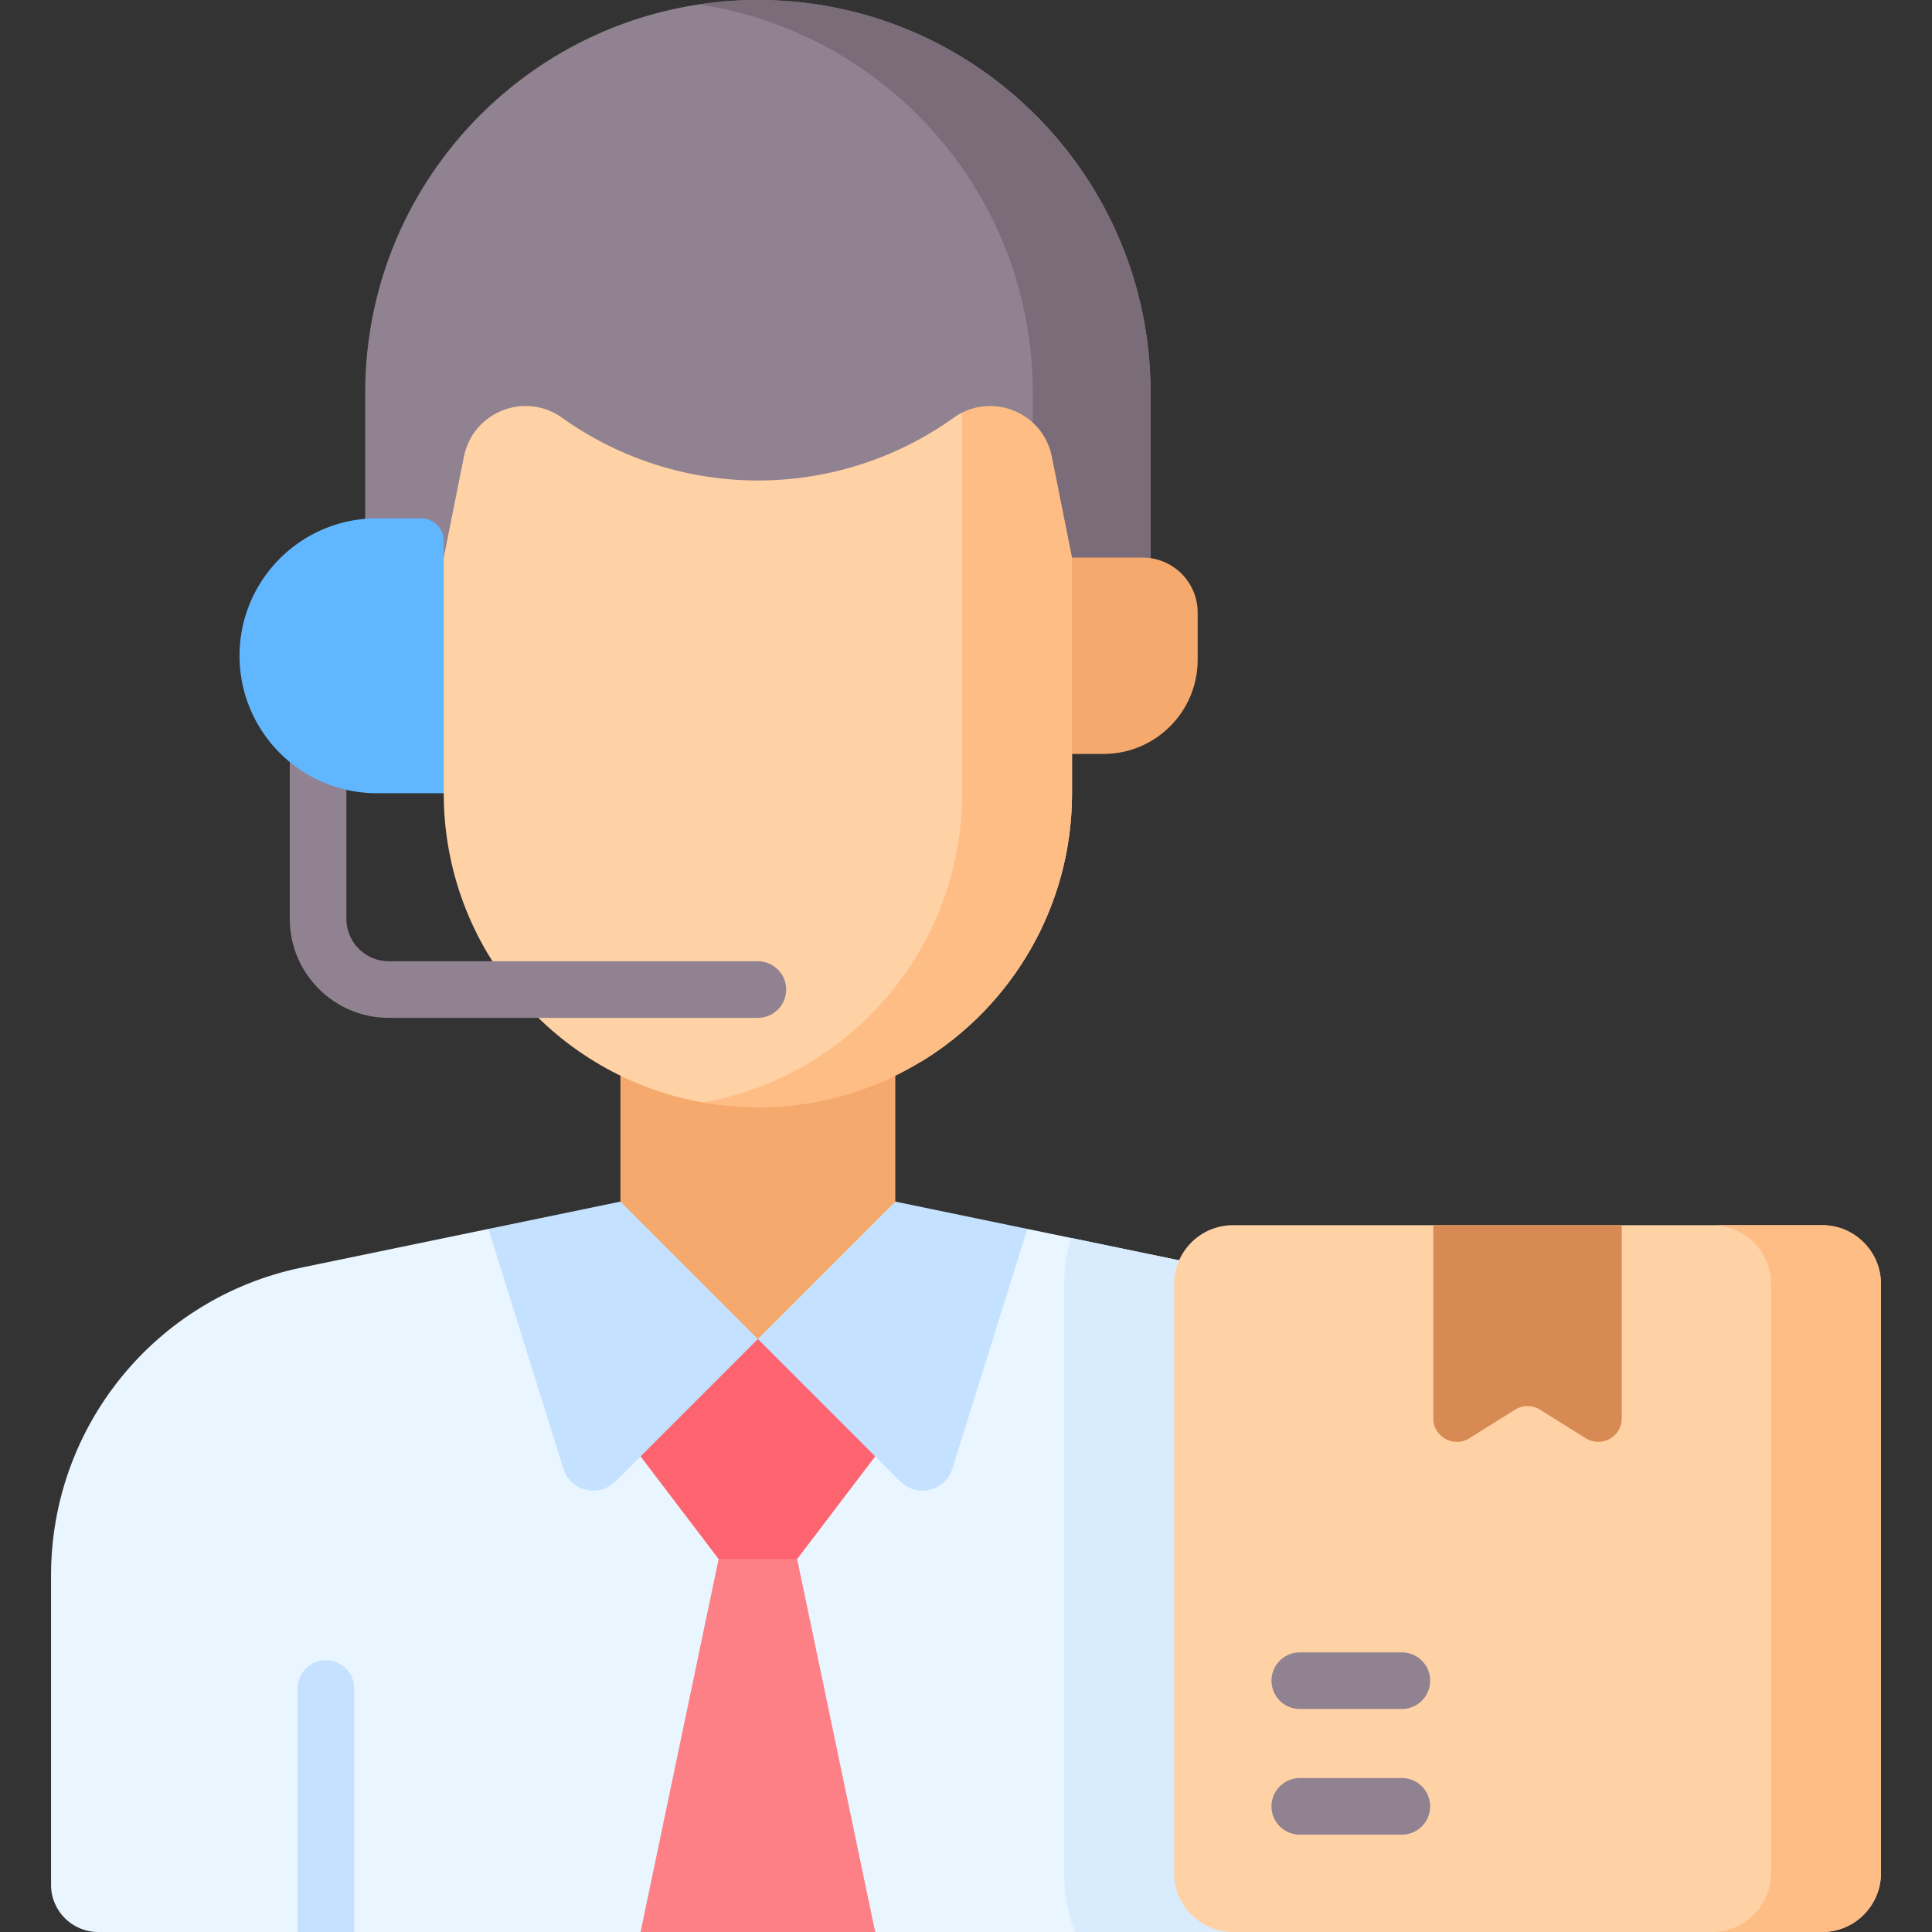 <svg xmlns="http://www.w3.org/2000/svg" version="1.1" xmlns:xlink="http://www.w3.org/1999/xlink" width="180" height="180" x="0" y="0" viewBox="0 0 512 512" style="enable-background:new 0 0 512 512" xml:space="preserve" class=""><rect x="0" y="0" width="512" height="512" fill="#333333" stroke="none"/><g><path fill="#EAF6FF" d="m326.764 512 61.398-25.288v-69.263c0-39.478-27.726-73.527-66.385-81.526l-49.519-10.245H129.432l-49.519 10.245c-38.659 7.998-66.385 42.048-66.385 81.526v82.063c0 6.897 5.591 12.488 12.488 12.488h143.736l31.094-19.268L231.939 512z" opacity="1" data-original="#eaf6ff"></path><path fill="#D8ECFE" d="m326.764 512 61.398-25.288v-69.263c0-39.478-27.726-73.527-66.385-81.525l-38.046-7.872a44.604 44.604 0 0 0-1.716 12.24V496.39c0 5.488.998 10.747 2.815 15.61z" opacity="1" data-original="#d8ecfe"></path><path fill="#FE646F" d="m211.252 413.161 20.687-27.206-31.093-55.964-31.094 55.964 20.687 27.206 10.406 6.865z" opacity="1" data-original="#fe646f"></path><path fill="#FD8087" d="M211.252 413.161 231.939 512h-62.187l20.687-98.839z" opacity="1" data-original="#fd8087"></path><path fill="#F6A96C" d="m237.268 318.439-6.422 36.423h-60l-6.423-36.423v-66.602h72.845z" opacity="1" data-original="#f6a96c"></path><path fill="#FED2A4" d="M117.594 94.492v53.28l-14.065 28.769 14.065 33.671c0 41.006 29.655 75.062 68.683 81.955h7.537l32.288-7.601 12.576-6.007 5.343 2.848c24.027-14.602 40.077-41.025 40.077-71.196V94.492z" opacity="1" data-original="#fed2a4" class=""></path><path fill="#FFBD86" d="M254.959 94.492v115.719c0 41.006-29.655 75.062-68.683 81.955a83.66 83.66 0 0 0 14.569 1.297c45.979 0 83.252-37.273 83.252-83.252v-10.407l12.018-26.016-12.018-26.016v-53.28z" opacity="1" data-original="#ffbd86"></path><path fill="#918291" d="M200.846 0C143.372 0 96.781 46.591 96.781 104.065v54.114l20.813-10.406 5.356-26.781c2.37-11.848 16.173-17.306 26.005-10.284 31.041 22.172 72.74 22.172 103.782 0 6.781-4.843 15.449-3.749 20.955 1.283l12.007-4.432 9.01 33.787v11.732l10.203 5.101v-54.114C304.911 46.591 258.319 0 200.846 0z" opacity="1" data-original="#918291"></path><path fill="#7A6D79" d="M200.846 0c-5.306 0-10.518.4-15.61 1.166 50.068 7.532 88.455 50.731 88.455 102.899v7.925c2.477 2.264 4.315 5.324 5.05 9.001l5.356 26.781 20.813 10.407v-54.114C304.911 46.591 258.319 0 200.846 0z" opacity="1" data-original="#7a6d79"></path><path fill="#F6A96C" d="M284.098 147.772h18.732c8.046 0 14.569 6.523 14.569 14.569v12.488c0 13.794-11.182 24.976-24.976 24.976h-8.325z" opacity="1" data-original="#f6a96c"></path><path fill="#FED2A4" d="M482.862 512H326.764c-8.621 0-15.61-6.989-15.61-15.61V340.293c0-8.621 6.989-15.61 15.61-15.61h156.098c8.621 0 15.61 6.989 15.61 15.61V496.39c0 8.621-6.989 15.61-15.61 15.61z" opacity="1" data-original="#fed2a4" class=""></path><path fill="#FFBD86" d="M482.862 324.683h-29.138c8.621 0 15.61 6.989 15.61 15.61V496.39c0 8.621-6.989 15.61-15.61 15.61h29.138c8.621 0 15.61-6.989 15.61-15.61V340.293c0-8.622-6.989-15.61-15.61-15.61z" opacity="1" data-original="#ffbd86"></path><path fill="#D88A55" d="m420.235 381.151-12.113-7.571a6.247 6.247 0 0 0-6.619 0l-12.113 7.571c-4.159 2.599-9.553-.391-9.553-5.295v-51.173h49.951v51.173c.001 4.905-5.394 7.894-9.553 5.295z" opacity="1" data-original="#d88a55" class=""></path><path fill="#C4E2FF" d="m164.423 318.439-34.99 7.239 19.855 63.506c1.867 5.972 9.408 7.827 13.833 3.403l37.725-37.725z" opacity="1" data-original="#c4e2ff"></path><path fill="#C4E2FF" d="m237.268 318.439 34.99 7.239-19.855 63.506c-1.867 5.972-9.408 7.827-13.833 3.403l-37.725-37.725z" opacity="1" data-original="#c4e2ff"></path><path fill="#918291" d="M200.845 269.744h-97.821c-14.464 0-26.232-11.768-26.232-26.232v-57.867c0-4.143 3.358-7.5 7.5-7.5s7.5 3.357 7.5 7.5v57.867c0 6.193 5.039 11.232 11.232 11.232h97.821c4.142 0 7.5 3.357 7.5 7.5s-3.358 7.5-7.5 7.5z" opacity="1" data-original="#918291"></path><path fill="#C4E2FF" d="M86.374 439.979a7.5 7.5 0 0 0-7.5 7.5V512h15v-64.521a7.5 7.5 0 0 0-7.5-7.5z" opacity="1" data-original="#c4e2ff"></path><path fill="#918291" d="M371.512 452.898h-27.057c-4.143 0-7.5-3.357-7.5-7.5s3.357-7.5 7.5-7.5h27.057c4.143 0 7.5 3.357 7.5 7.5s-3.358 7.5-7.5 7.5zM371.512 486.199h-27.057c-4.143 0-7.5-3.357-7.5-7.5s3.357-7.5 7.5-7.5h27.057c4.143 0 7.5 3.357 7.5 7.5s-3.358 7.5-7.5 7.5z" opacity="1" data-original="#918291"></path><path fill="#60B7FF" d="M111.594 137.366H99.903c-20.116 0-36.423 16.307-36.423 36.423 0 20.116 16.307 36.423 36.423 36.423h17.691v-66.846a6 6 0 0 0-6-6z" opacity="1" data-original="#60b7ff"></path></g></svg>